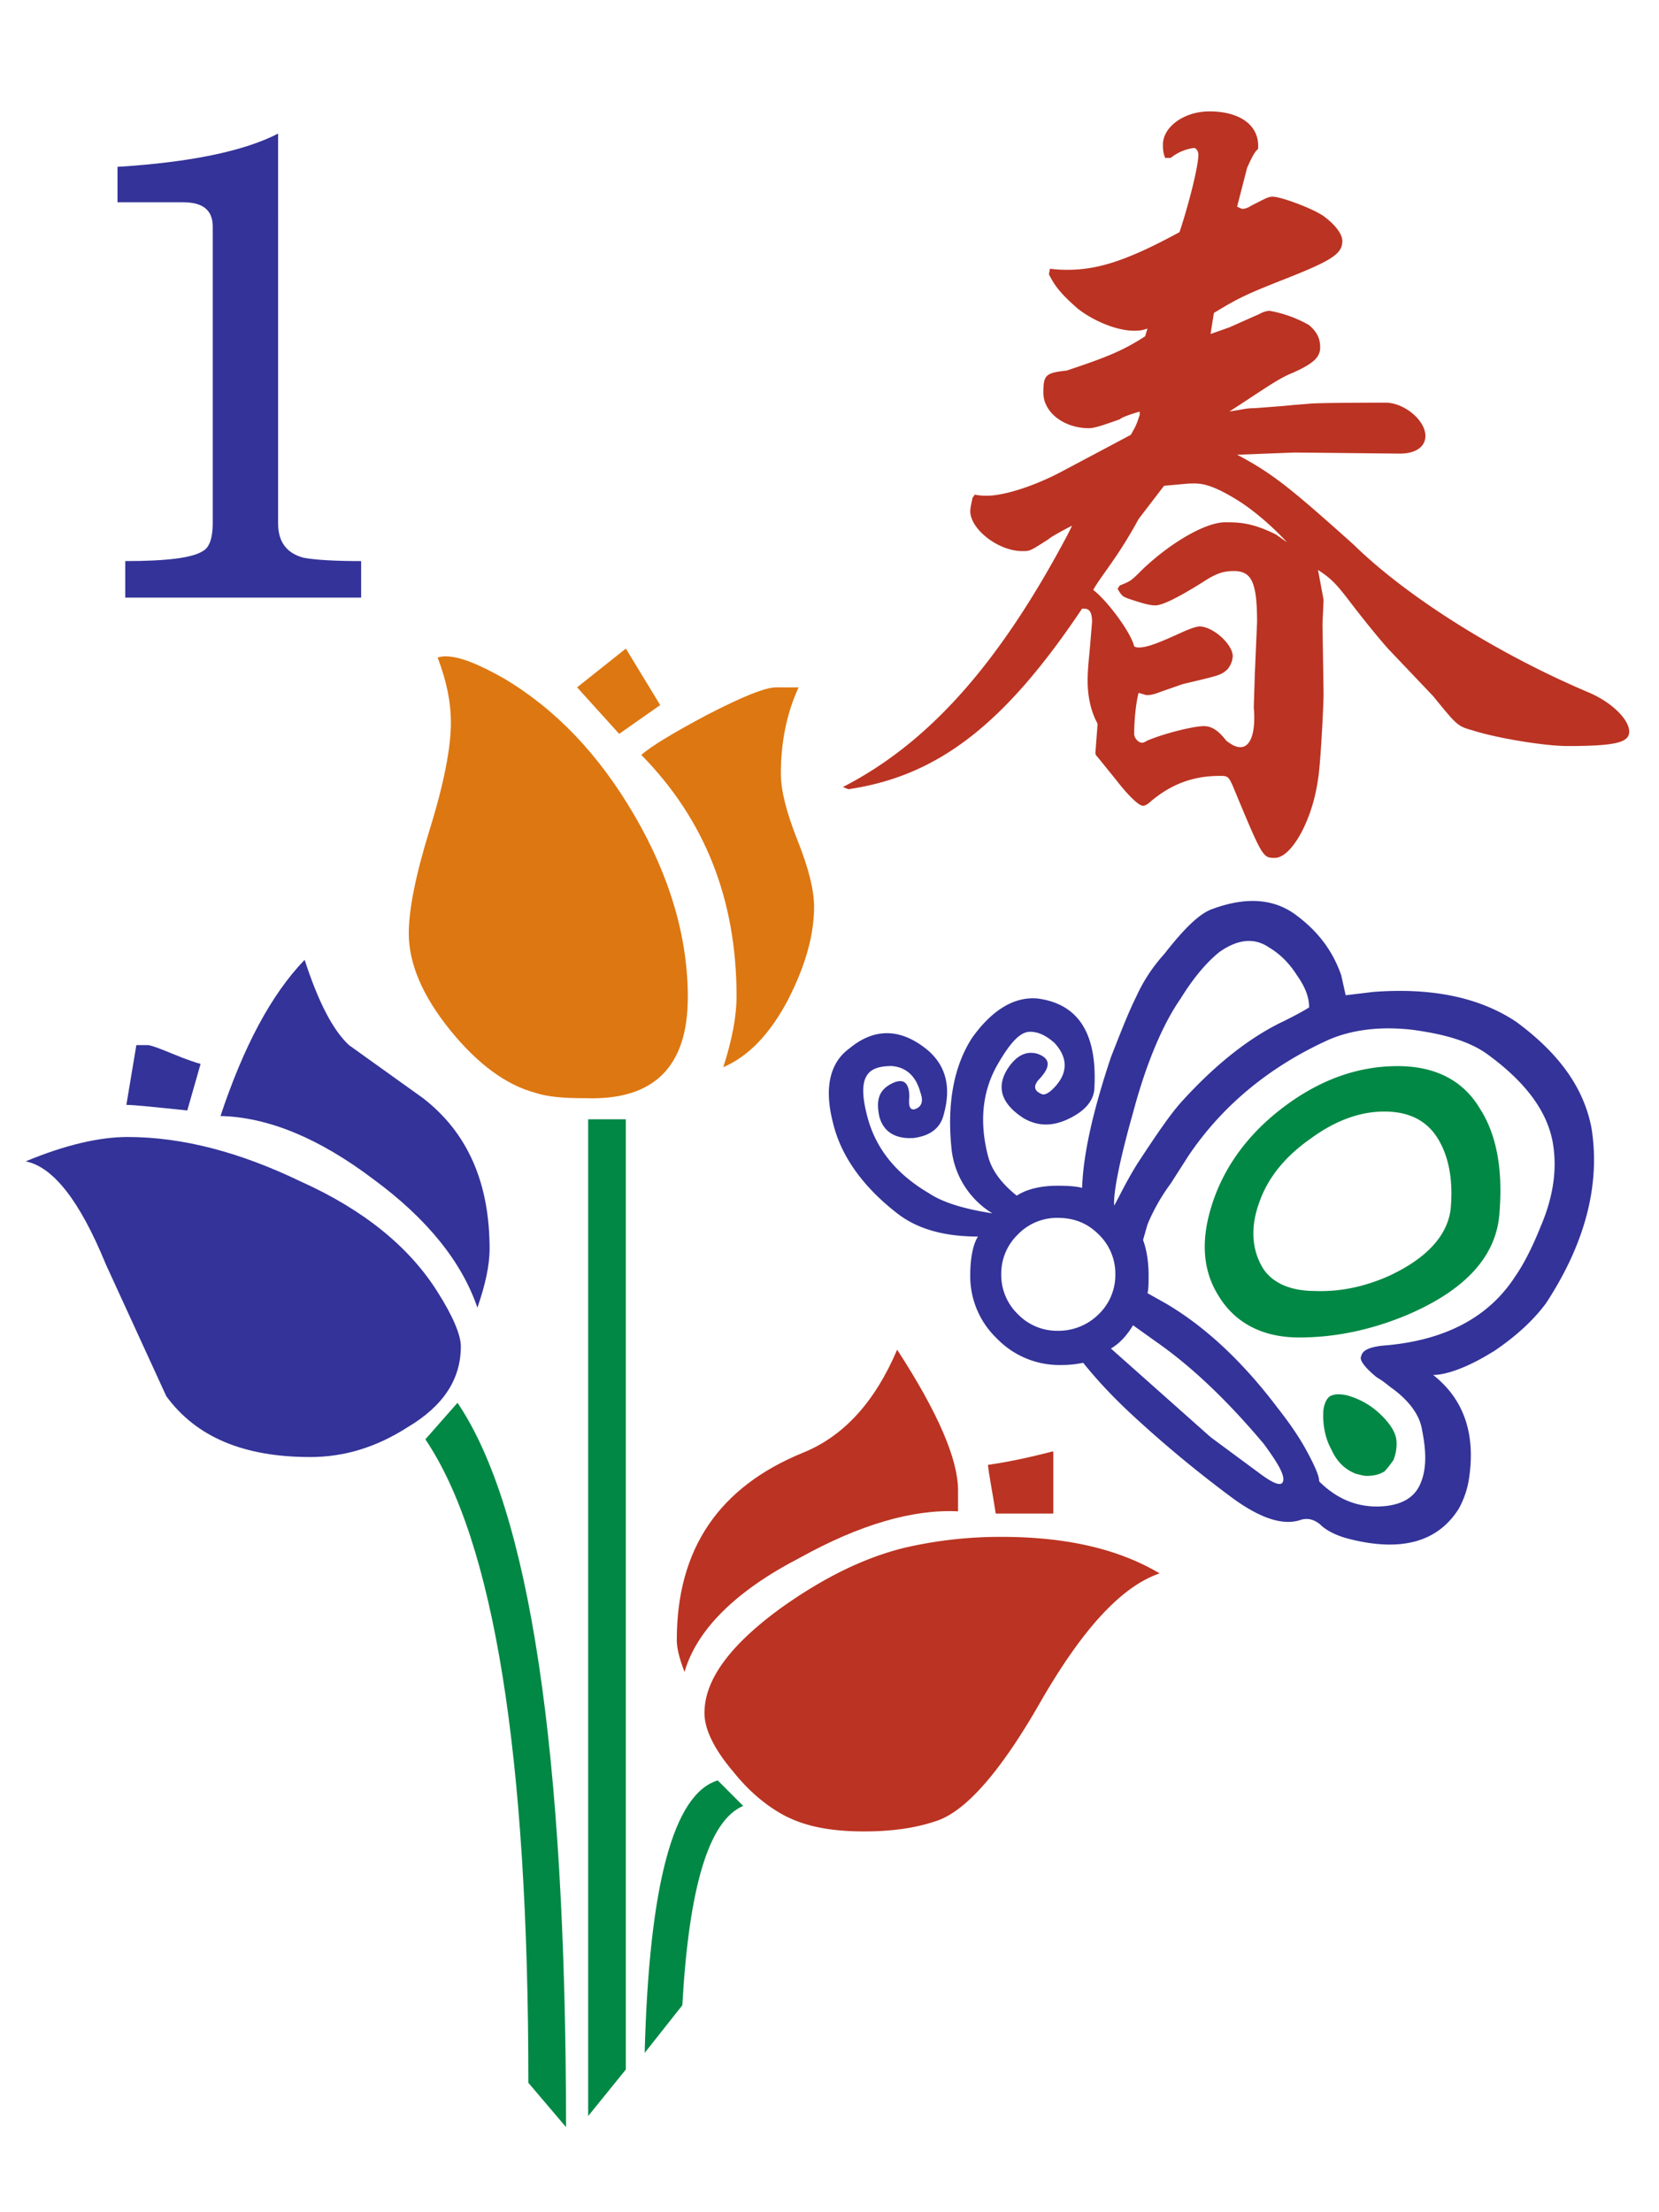 <svg xmlns="http://www.w3.org/2000/svg" width="150" height="200" viewBox="0 0 39.7 52.9"><path d="M35.726 32.33c.556-.371.98-.768 1.272-1.166.954-1.457 1.298-2.862 1.087-4.187-.186-.981-.795-1.802-1.802-2.544-.874-.583-2.014-.822-3.419-.715l-.662.079-.106-.477c-.212-.609-.583-1.087-1.14-1.484-.503-.344-1.14-.397-1.934-.106-.318.106-.689.477-1.166 1.087a3.89 3.89 0 0 0-.662 1.007c-.186.371-.371.848-.61 1.457-.424 1.272-.662 2.305-.689 3.127-.079-.027-.265-.053-.583-.053-.398 0-.742.079-.981.238-.397-.318-.609-.636-.689-.954-.212-.822-.133-1.563.239-2.2.291-.503.53-.768.768-.768.186 0 .371.079.583.265.318.344.318.689.053 1.007-.159.186-.291.265-.371.212-.186-.079-.186-.212-.026-.371.265-.291.239-.477-.053-.583-.265-.08-.503.026-.715.344-.291.45-.159.848.371 1.192.318.186.663.212 1.06.027s.61-.424.636-.715c.079-1.325-.371-2.041-1.352-2.173-.556-.053-1.086.265-1.564.927-.451.689-.609 1.59-.503 2.65a2.06 2.06 0 0 0 .98 1.563c-.689-.106-1.192-.265-1.511-.477-.769-.45-1.245-1.033-1.457-1.749-.159-.556-.159-.901-.026-1.087.106-.159.318-.212.583-.212.345.027.583.238.689.636.079.212.026.344-.133.397-.106.027-.159-.053-.133-.291 0-.371-.159-.477-.477-.292-.265.159-.318.398-.238.769.106.371.397.53.821.503.398-.053.636-.238.716-.556.186-.663.053-1.166-.371-1.537-.636-.53-1.272-.557-1.881-.053-.477.344-.61.954-.398 1.775.186.795.716 1.537 1.537 2.173.477.371 1.113.556 1.935.556-.106.159-.186.477-.186.928a2.06 2.06 0 0 0 .636 1.51 2.08 2.08 0 0 0 1.537.636 2.55 2.55 0 0 0 .53-.053c.318.397.689.795 1.113 1.192a28.55 28.55 0 0 0 2.491 2.067c.662.477 1.192.636 1.59.503.159-.053.318-.026.477.106.132.133.371.265.689.345 1.245.318 2.12.079 2.624-.716a2.16 2.16 0 0 0 .238-.662c.186-1.113-.106-1.961-.848-2.544.291 0 .795-.159 1.431-.556zm-8.612-5.724c.318-1.193.715-2.12 1.139-2.73.345-.557.663-.901.928-1.113.45-.318.848-.345 1.192-.106.265.159.477.371.663.662.185.265.291.504.291.769-.079.053-.265.159-.583.318-.848.397-1.669 1.06-2.465 1.935-.265.291-.609.795-1.06 1.484-.265.424-.424.768-.556 1.007-.026-.265.106-1.007.451-2.226zm-1.802 5.22a1.3 1.3 0 0 1-.954-.397 1.3 1.3 0 0 1-.398-.954 1.3 1.3 0 0 1 .398-.954 1.3 1.3 0 0 1 .954-.397c.398 0 .716.132.98.397a1.3 1.3 0 0 1 .398.954 1.3 1.3 0 0 1-.398.954 1.36 1.36 0 0 1-.98.397zm5.38 3.63c-.053.08-.212.027-.504-.185l-1.219-.901-2.385-2.12c.186-.106.371-.291.53-.556l.556.397c.874.61 1.722 1.431 2.57 2.438.371.503.53.795.451.927zm2.253-2.517c.185.106.291.212.371.265.398.292.663.636.716 1.007.106.53.106.954-.053 1.298-.133.292-.398.451-.768.504-.61.079-1.166-.106-1.643-.583 0-.133-.106-.371-.291-.715s-.424-.689-.716-1.06c-.822-1.087-1.723-1.935-2.677-2.491l-.424-.238c.026-.106.026-.239.026-.424 0-.345-.053-.636-.133-.848l.106-.371a4.61 4.61 0 0 1 .556-.98l.424-.663c.822-1.219 1.961-2.147 3.366-2.782.556-.238 1.219-.318 1.961-.238.822.106 1.431.291 1.855.609.901.662 1.404 1.352 1.537 2.093.106.61.026 1.272-.292 2.014-.212.53-.424.927-.609 1.192-.636.981-1.669 1.511-3.047 1.643-.398.027-.609.106-.636.265-.053.079.079.265.371.503z" fill="#339"/><path d="M14.075 50.615l.901-1.113V26.765h-.901z" fill="#084"/><path d="M16.46 23.85c0-1.431-.424-2.888-1.272-4.346s-1.881-2.544-3.127-3.286c-.609-.344-1.06-.53-1.404-.53-.026 0-.08 0-.185.027.212.556.318 1.06.318 1.563 0 .583-.159 1.431-.504 2.544s-.504 1.935-.504 2.491c0 .716.318 1.484.98 2.306s1.351 1.325 2.04 1.51c.318.106.715.132 1.219.132 1.643.053 2.438-.768 2.438-2.412z" fill="#d71"/><path d="M31.83 33.39c-.079.053-.133.159-.159.318-.026.318.027.662.186.954.133.291.318.477.583.583.106.026.185.053.265.053.159 0 .291-.027.424-.106.08-.08.133-.159.212-.265a1.01 1.01 0 0 0 .079-.424c0-.186-.106-.398-.344-.636a1.85 1.85 0 0 0-.874-.504c-.159-.026-.265-.026-.371.027zm4.055-4.425c.079-1.033-.08-1.855-.477-2.465-.397-.663-1.06-1.007-1.961-1.007s-1.776.291-2.623.901-1.457 1.378-1.776 2.279-.291 1.67.106 2.306c.397.662 1.06 1.007 1.935 1.007s1.749-.185 2.623-.556c1.404-.609 2.12-1.431 2.173-2.465zm-4.425 1.908c-.61 0-1.034-.212-1.246-.557-.265-.45-.291-.98-.079-1.563.212-.609.636-1.113 1.245-1.537.583-.424 1.166-.636 1.749-.636s1.007.212 1.272.636.371.981.318 1.643-.557 1.219-1.458 1.643c-.583.265-1.193.397-1.802.371z" fill="#084"/><path d="M18.58 16.43c-.265 0-.795.212-1.669.663-.795.424-1.325.742-1.564.954 1.511 1.537 2.279 3.445 2.279 5.777 0 .477-.106 1.033-.318 1.696.609-.265 1.113-.795 1.537-1.59.424-.822.636-1.564.636-2.252 0-.398-.133-.928-.397-1.59s-.398-1.193-.398-1.59c0-.742.133-1.431.424-2.067z" fill="#d71"/><path d="M18.845 43.46c.477.238 1.086.345 1.829.345.662 0 1.219-.079 1.696-.238.715-.212 1.564-1.166 2.544-2.888.981-1.696 1.908-2.73 2.836-3.048-.981-.583-2.226-.874-3.79-.874a10.16 10.16 0 0 0-2.332.265c-.954.238-1.934.715-2.968 1.458-1.192.874-1.802 1.696-1.802 2.491 0 .398.239.875.689 1.405.424.53.874.874 1.299 1.087z" fill="#b32"/><path d="M17.785 43.195l-.609-.61c-1.06.318-1.643 2.491-1.749 6.519l.901-1.139c.159-2.835.636-4.425 1.457-4.77z" fill="#084"/><path d="M13.81 16.43l1.007 1.113.981-.689-.821-1.352z" fill="#d71"/><path d="M25.179 34.715c-.61.159-1.139.265-1.537.318.026.265.106.636.186 1.166h1.378v-1.484z" fill="#b32"/><path d="M13.545 50.88c0-9.01-.875-14.787-2.597-17.331l-.769.874c1.643 2.438 2.465 7.553 2.465 15.397z" fill="#084"/><path d="M11.425 31.27c.185-.53.291-1.007.291-1.404 0-1.59-.53-2.782-1.59-3.604L8.35 24.99c-.397-.371-.742-1.06-1.06-2.04-.795.822-1.458 2.067-2.014 3.737 1.14.027 2.359.53 3.657 1.511 1.299.954 2.12 1.987 2.491 3.074z" fill="#339"/><path d="M16.195 39.22c0 .186.053.424.186.769.291-1.007 1.219-1.935 2.756-2.73 1.431-.795 2.703-1.166 3.789-1.113v-.503c0-.742-.477-1.855-1.457-3.365-.53 1.245-1.272 2.067-2.252 2.465-2.014.822-3.021 2.305-3.021 4.478z" fill="#b32"/><path d="M4.8 25.44c-.106-.027-.344-.106-.662-.238s-.53-.212-.61-.212h-.265l-.239 1.431c.185 0 .689.053 1.458.133zm-2.279 4.77l1.458 3.18c.715.98 1.855 1.457 3.445 1.457.821 0 1.59-.238 2.332-.715.848-.504 1.272-1.14 1.272-1.935 0-.265-.185-.715-.556-1.298-.663-1.06-1.749-1.961-3.286-2.65-1.431-.689-2.809-1.06-4.134-1.06-.663 0-1.484.185-2.438.583.663.132 1.298.954 1.908 2.438zm6.148-16.801c-.662 0-1.113-.027-1.404-.08-.398-.106-.61-.371-.61-.822V3.18c-.822.424-2.12.689-3.843.795v.848h1.564c.477 0 .715.185.715.583v7.102c0 .344-.08.583-.239.662-.239.159-.848.239-1.855.239v.874h5.645v-.874z" fill="#339"/><path d="M20.17 18.815c2.014-1.033 3.71-2.888 5.38-6.042l.106-.212c-.159.079-.504.265-.556.318-.451.291-.451.291-.636.291-.583 0-1.245-.53-1.245-.954 0-.079.026-.185.053-.318l.053-.079c.133.026.239.026.291.026.424 0 1.139-.238 1.749-.556l1.696-.901c.133-.238.133-.238.212-.477v-.079c-.186.053-.424.132-.477.185-.451.159-.61.212-.742.212-.583 0-1.086-.371-1.086-.848 0-.424.053-.477.556-.53.954-.318 1.351-.477 1.881-.822l.053-.185c-.133.053-.239.053-.318.053-.424 0-.981-.239-1.351-.53-.424-.371-.556-.557-.689-.822l.026-.132c.186.026.318.026.424.026.742 0 1.457-.238 2.676-.901.212-.636.451-1.563.451-1.855 0-.08-.053-.159-.106-.159a1.11 1.11 0 0 0-.556.238h-.133c-.053-.132-.053-.238-.053-.318 0-.424.504-.795 1.113-.795.715 0 1.166.318 1.166.822 0 .185 0-.08-.265.53l-.239.927c.053.026.106.053.133.053.053 0 .133-.027.212-.08.318-.159.398-.212.503-.212.212 0 1.06.318 1.272.504.239.185.398.397.398.556 0 .318-.265.477-1.484.954-.795.318-.981.398-1.59.769l-.079.503.45-.159.716-.318a.61.61 0 0 1 .238-.079 2.94 2.94 0 0 1 .954.344c.185.159.265.318.265.53 0 .238-.159.397-.715.636-.318.132-.716.424-1.458.901l.318-.053c.133-.027.239-.027.291-.027l.689-.053.265-.026.345-.027c.159-.026 1.802-.026 1.829-.026.45 0 .954.424.954.795 0 .265-.238.424-.609.424l-2.517-.026-1.378.053c.848.45 1.272.795 2.782 2.147 1.299 1.272 3.472 2.623 5.592 3.525.583.239 1.007.662 1.007.954 0 .265-.344.344-1.484.344-.53 0-1.669-.185-2.253-.371-.371-.106-.371-.106-.954-.822l-1.033-1.087c-.106-.106-.53-.61-.954-1.166-.344-.45-.451-.557-.769-.768l.133.715-.026.583.026 1.643c0 .344-.079 1.802-.133 2.067-.132.981-.636 1.882-1.033 1.882-.291 0-.291 0-1.007-1.723-.106-.238-.132-.238-.318-.238-.61 0-1.14.185-1.643.609-.053.053-.133.106-.186.106-.106 0-.371-.265-.636-.609l-.451-.557c-.053-.053-.053-.079-.053-.106l.053-.689-.053-.106c-.133-.292-.186-.61-.186-.928 0-.238.026-.477.053-.768l.053-.636c0-.212-.053-.318-.186-.318h-.053c-1.828 2.73-3.419 4.002-5.591 4.32zm10.627-5.857c-.238-.265-.768-.768-1.272-1.06-.662-.397-.874-.344-1.086-.344l-.583.053-.609.795c-.504.927-.875 1.325-1.087 1.696.318.238.901 1.007.981 1.352a.2.2 0 0 0 .106.026c.212 0 .477-.106 1.113-.397.133-.053.265-.106.345-.106.318 0 .795.424.795.715a.55.55 0 0 1-.133.318c-.159.133-.159.133-1.06.345l-.53.185c-.133.053-.239.08-.318.08-.053 0-.106-.027-.212-.053-.053.185-.106.609-.106.98 0 .106.106.212.186.212.053 0 .079-.026.133-.053.371-.159 1.086-.344 1.351-.344.186 0 .345.106.53.344.132.106.238.159.344.159.239 0 .371-.344.318-.954l.026-.822.053-1.219c0-.954-.133-1.219-.556-1.219-.238 0-.424.053-.742.265-.636.398-.981.557-1.139.557-.133 0-.318-.053-.636-.159-.133-.053-.159-.053-.265-.239l.053-.079c.265-.106.265-.106.53-.371.662-.636 1.511-1.14 1.988-1.14.318 0 .636 0 1.219.292z" fill="#b32"/></svg>